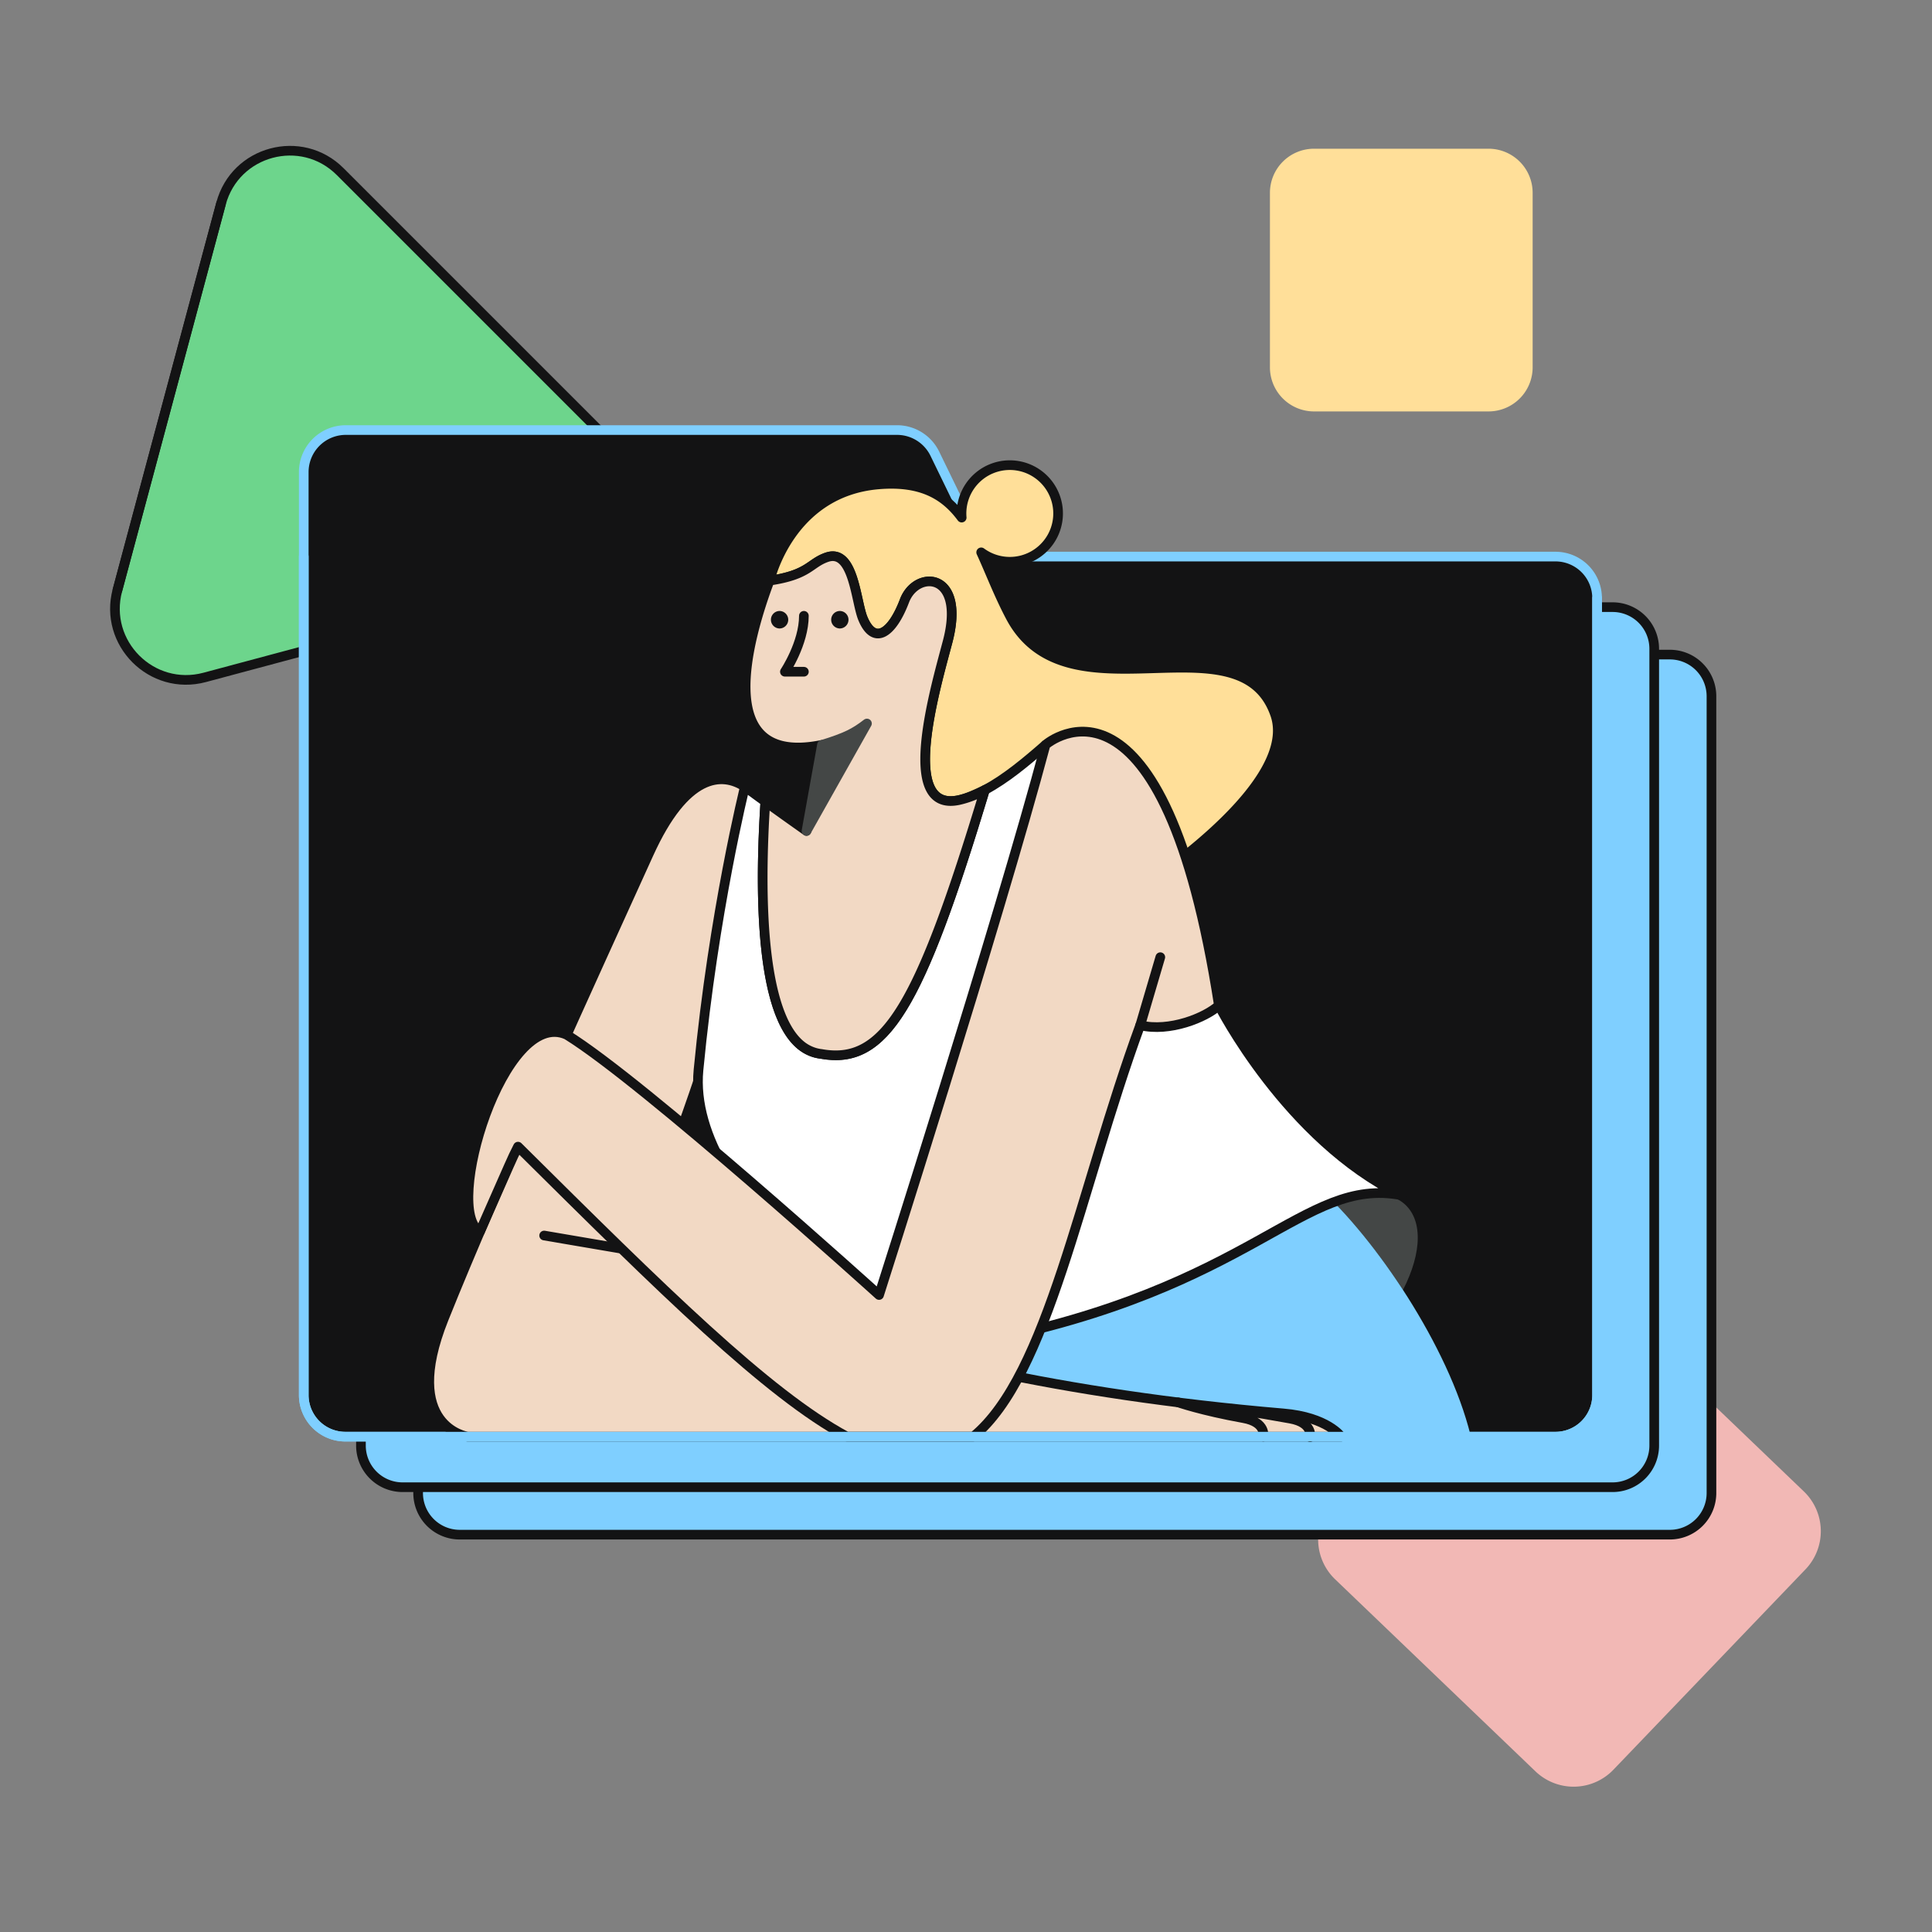 <svg xmlns="http://www.w3.org/2000/svg" viewBox="0 0 200 200" fill="none"><rect x="0" y="0" width="200" height="200" fill="#808080" stroke="none"/><path d="M186.386 154.752l-20.739-19.882a5.208 5.208 0 0 0-7.363.156l-19.882 20.739a5.208 5.208 0 0 0 .156 7.363l20.739 19.881a5.208 5.208 0 0 0 7.363-.155l19.881-20.74a5.206 5.206 0 0 0-.155-7.362z" fill="#F2B8B5" stroke="#F2B8B5" stroke-linecap="round" stroke-linejoin="round"/><path d="M21.189 70.124L61.209 59.4c5.483-1.469 7.319-8.322 3.306-12.335L35.217 17.767c-4.013-4.013-10.867-2.178-12.336 3.305l-10.724 40.02c-1.468 5.484 3.549 10.5 9.032 9.032z" fill="#6DD58C" stroke="#131314" stroke-linecap="round" stroke-linejoin="round"/><path d="M98.978 67.763l-5.176-10.648a4.355 4.355 0 0 0-3.915-2.45h-42.25a4.351 4.351 0 0 0-4.352 4.352v95.541a4.307 4.307 0 0 0 4.311 4.309h125.267a4.307 4.307 0 0 0 4.307-4.309V72.072a4.31 4.31 0 0 0-4.309-4.309H98.978z" fill="#7FCFFF" stroke="#131314" stroke-linecap="round" stroke-linejoin="round"/><path d="M93.057 62.852l-5.185-10.648a4.356 4.356 0 0 0-3.915-2.45h-42.24a4.352 4.352 0 0 0-4.352 4.352v95.541a4.312 4.312 0 0 0 4.309 4.309h125.269a4.31 4.31 0 0 0 4.301-4.309V67.161a4.31 4.31 0 0 0-4.309-4.309H93.057z" fill="#7FCFFF" stroke="#131314" stroke-linecap="round" stroke-linejoin="round"/><path d="M101.95 57.617l-5.176-10.648a4.352 4.352 0 0 0-3.913-2.45H35.796a4.353 4.353 0 0 0-4.352 4.353v95.539a4.313 4.313 0 0 0 2.66 3.983 4.303 4.303 0 0 0 1.65.328h125.268a4.306 4.306 0 0 0 4.309-4.311V61.928a4.303 4.303 0 0 0-2.659-3.983 4.312 4.312 0 0 0-1.65-.328H101.95z" fill="#131314" stroke="#7FCFFF" stroke-linecap="round" stroke-linejoin="round"/><path d="M145.272 134.511c-2.582-4.074-5.513-7.75-8.165-10.322 3.687-1.57 7.068-1.574 8.889.335 1.987 2.104 1.565 5.987-.724 9.987z" fill="#444746" stroke="#131314" stroke-linecap="round" stroke-linejoin="round"/><path d="M131.996 73.947c-3.639-10.37-21.482 1.035-27.376-10.063-1.219-2.299-2.098-4.63-3.048-6.704a5 5 0 1 0-2.019-3.6c-1.75-2.365-4.2-3.804-8.596-3.437-9.228.768-11.287 9.968-11.287 9.968 4.102-.605 4.128-1.8 5.926-2.418 2.778-.954 2.99 4.546 3.728 6.331 1.144 2.778 2.985 1.667 4.313-1.833 1.235-3.25 6.379-3.004 4.457 4.26-1.296 4.916-5.063 17.705 1.16 16.38 2.842-.603 6.953-4.258 9.966-1.942 5.02 3.869 7.267 12.12 7.267 12.12s18.251-11.244 15.509-19.063z" fill="#FFDF99" stroke="#131314" stroke-linecap="round" stroke-linejoin="round"/><path d="M151.752 148.721H84.991v-16.587l51.179-8.821c5.774 5.162 13.339 16.288 15.582 25.408z" fill="#7FCFFF" stroke="#7FCFFF" stroke-linecap="round" stroke-linejoin="round"/><path d="M45.939 136.515c-4.474 11.189 2.46 12.207 2.46 12.207h90.438s-1.415-2.026-5.996-2.407c-46.852-3.98-66.963-17.137-66.963-17.137s17.61-43.148 11.231-47.732c-2.35-1.552-6.153-1.46-9.966 6.969-5.541 12.227-15.754 34.477-21.204 48.1z" fill="#F2D9C4" stroke="#131314" stroke-linecap="round" stroke-linejoin="round"/><path d="M145.061 123.726c-10.248-1.956-15.111 9.655-43.704 15.213-8.083 1.57-30.37-14.387-29.048-28.174 1.567-16.358 4.802-29.326 4.802-29.326l2.115 1.546c-.681 10.585-.528 25.417 5.769 26.111 6.594 1.208 10.157-4.783 16.959-27.316 2.183-1.17 4.241-2.89 6.283-4.673l17.945 26.969s6.988 13.854 18.879 19.65z" fill="#fff" stroke="#131314" stroke-linecap="round" stroke-linejoin="round"/><path d="M101.95 81.781c-6.802 22.534-10.37 28.519-16.96 27.317-.064 0-.127-.015-.185-.026-.057-.011-.133-.022-.198-.039l-.128-.029a4.196 4.196 0 0 1-1.381-.652c-4.422-3.232-4.476-15.973-3.87-25.37a466.364 466.364 0 0 0 4.259 3.036l.628-3.489.976-5.423c-11.545 2.364-7.678-11.008-5.423-17 4.104-.604 4.13-1.8 5.926-2.419 2.778-.952 2.99 4.548 3.726 6.331 1.146 2.778 2.987 1.667 4.315-1.831 1.235-3.252 6.38-3.006 4.457 4.26-.99 3.747-3.413 12.07-1.751 15.229.516.983 1.43 1.466 2.909 1.152a9.904 9.904 0 0 0 2.7-1.047z" fill="#F2D9C4" stroke="#131314" stroke-linecap="round" stroke-linejoin="round"/><path d="M126.181 104.076c-1.38 1.27-5.124 2.791-8.148 2.059-6.267 17.124-9.539 36.213-17.274 42.58H87.661c-8.245-4.445-19.137-15.233-34.037-30.015-.778 1.541-.45.911-3.936 8.787-3.91-2.141 2.45-23.322 8.978-20.37C66.596 111.989 91 134.058 91 134.058s12.351-38.649 17.233-56.95c.294-.295 12.222-10.03 17.948 26.968z" fill="#F2D9C4" stroke="#131314" stroke-linecap="round" stroke-linejoin="round"/><path d="M120.115 99.087l-2.078 7.054M64.117 129.229l-7.787-1.328" stroke="#131314" stroke-linecap="round" stroke-linejoin="round"/><path d="M86.93 64.56a.406.406 0 1 0 0-.812.406.406 0 0 0 0 .811zM80.692 64.56a.406.406 0 1 0 0-.812.406.406 0 0 0 0 .811z" fill="#131314" stroke="#131314" stroke-linecap="round" stroke-linejoin="round"/><path d="M85.09 77.11c2.516-.782 3.38-1.23 4.658-2.213l-6.26 11.125 1.603-8.913z" fill="#444746" stroke="#444746" stroke-linecap="round" stroke-linejoin="round"/><path d="M130.774 148.722s.37-1.482-2.06-1.919c-4.364-.785-6.757-1.633-6.757-1.633M135.619 148.771s.37-1.482-2.058-1.917c-4.365-.785-6.07-1.009-6.07-1.009M83.218 63.748c0 2.84-1.965 5.789-1.965 5.789h1.965M22.881 21.072l-10.723 40.02" stroke="#131314" stroke-linecap="round" stroke-linejoin="round"/><path d="M154.093 15.895H136.03a4.067 4.067 0 0 0-4.067 4.066v18.063a4.067 4.067 0 0 0 4.067 4.067h18.063a4.067 4.067 0 0 0 4.066-4.067V19.961a4.067 4.067 0 0 0-4.066-4.066z" fill="#FFDF99" stroke="#FFDF99" stroke-linecap="round" stroke-linejoin="round"/><path d="M31.444 57.617v86.795a4.308 4.308 0 0 0 4.31 4.311h125.268a4.318 4.318 0 0 0 3.982-2.662 4.3 4.3 0 0 0 .327-1.649V61.928" stroke="#7FCFFF" stroke-linecap="round" stroke-linejoin="round"/></svg>